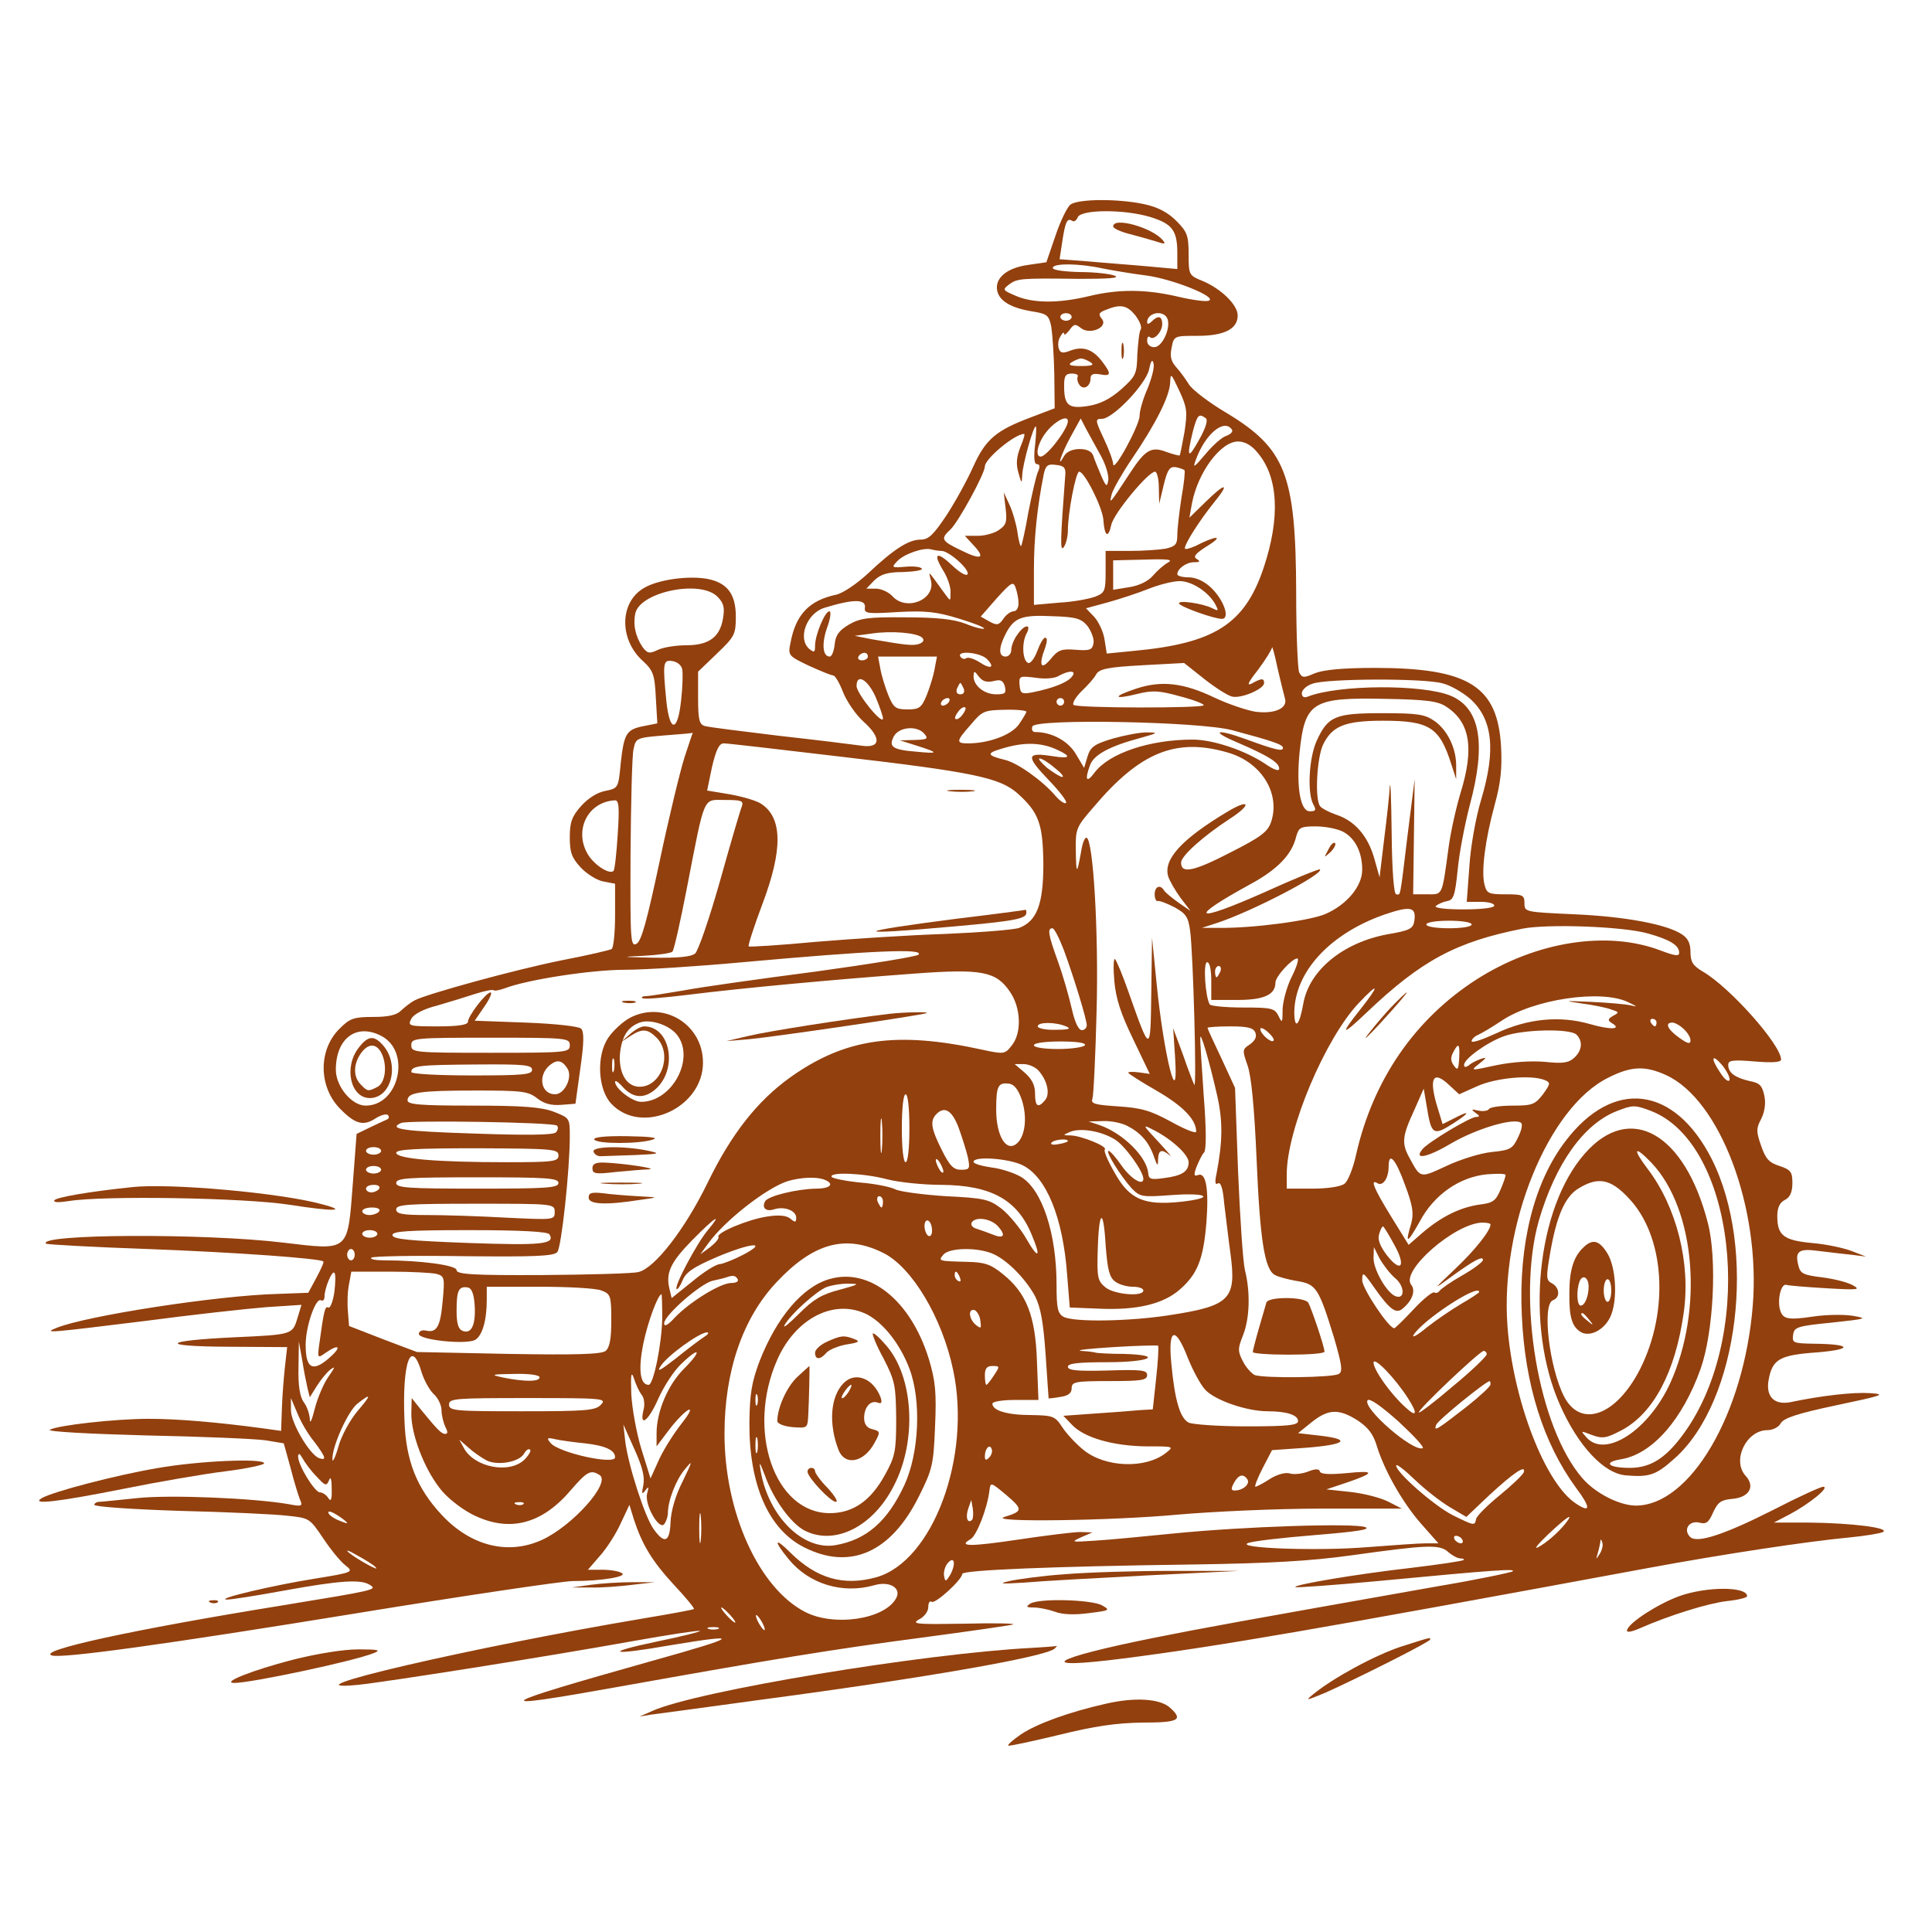 <?xml version="1.0" standalone="no"?>
<!DOCTYPE svg PUBLIC "-//W3C//DTD SVG 20010904//EN"
 "http://www.w3.org/TR/2001/REC-SVG-20010904/DTD/svg10.dtd">
<svg version="1.0" xmlns="http://www.w3.org/2000/svg"
 width="512pt" height="512pt" viewBox="0 0 512 512"
 preserveAspectRatio="xMidYMid meet" class="stroke-abmer-800">
<g transform="translate(0,512) scale(0.1,-0.1)"
fill="#92400e">
<path d="M2837 4578 c-9 -7 -27 -44 -40 -83 l-24 -70 -48 -7 c-58 -8 -90 -36
-82 -70 7 -27 38 -45 97 -54 35 -6 40 -10 46 -40 3 -19 7 -75 8 -125 l1 -91
-63 -24 c-93 -35 -120 -58 -153 -131 -16 -36 -48 -94 -71 -129 -34 -51 -47
-64 -68 -64 -32 0 -71 -25 -139 -89 -30 -28 -67 -53 -85 -57 -71 -15 -107 -52
-121 -127 -7 -34 -6 -35 48 -61 31 -14 60 -26 65 -26 5 0 17 -20 26 -44 10
-25 34 -60 54 -78 49 -44 46 -72 -6 -64 -21 3 -118 15 -217 26 -99 12 -188 23
-197 26 -15 4 -18 17 -18 75 l0 69 50 48 c47 45 50 51 50 98 0 60 -23 90 -76
100 -50 9 -130 -2 -167 -24 -65 -37 -67 -136 -4 -193 28 -26 32 -36 35 -98 l4
-68 -35 -7 c-47 -9 -53 -19 -62 -98 -6 -67 -7 -67 -41 -74 -21 -4 -45 -19 -64
-40 -25 -28 -30 -44 -30 -83 0 -40 5 -54 29 -80 16 -17 43 -34 60 -37 l31 -6
0 -84 c0 -45 -4 -85 -9 -89 -5 -3 -65 -17 -133 -30 -124 -25 -357 -89 -389
-106 -10 -5 -25 -17 -35 -26 -12 -13 -34 -18 -75 -18 -52 0 -62 -4 -89 -31
-57 -56 -56 -154 1 -212 40 -41 62 -47 94 -26 14 9 29 13 33 9 4 -4 3 -10 -3
-12 -5 -2 -26 -12 -45 -21 l-35 -17 -10 -132 c-14 -182 -8 -177 -185 -156
-207 25 -653 23 -628 -3 3 -2 124 -9 269 -14 238 -9 457 -25 466 -33 2 -2 -7
-22 -19 -44 l-21 -39 -81 -3 c-159 -4 -508 -58 -586 -90 -38 -15 -20 -13 232
18 128 17 274 33 325 37 l92 6 -11 -36 c-13 -43 -14 -43 -168 -50 -190 -9
-201 -24 -17 -25 l158 -1 -6 -53 c-3 -28 -7 -78 -8 -110 l-2 -59 -50 7 c-119
16 -225 25 -300 25 -90 0 -241 -17 -263 -29 -8 -5 106 -11 254 -15 148 -3 291
-9 318 -13 l48 -8 18 -65 c9 -36 21 -74 25 -84 8 -18 5 -19 -31 -12 -94 16
-313 25 -399 16 -49 -5 -96 -10 -102 -10 -7 0 -13 -4 -13 -8 0 -5 102 -12 228
-16 125 -3 253 -9 285 -13 57 -6 58 -7 93 -59 20 -30 46 -62 59 -72 23 -18 22
-19 -83 -36 -107 -17 -260 -53 -232 -55 8 -1 78 10 154 24 149 27 202 30 226
15 21 -13 15 -14 -235 -55 -395 -64 -646 -119 -608 -132 25 -9 301 29 810 112
288 47 545 85 571 85 76 0 146 12 130 21 -7 5 -30 9 -52 9 l-38 0 32 37 c18
20 43 59 55 86 l23 49 12 -39 c22 -67 48 -110 106 -173 31 -33 55 -62 53 -64
-2 -2 -62 -13 -134 -25 -452 -76 -973 -197 -756 -176 76 8 490 73 729 116 95
17 175 29 177 27 2 -2 -49 -15 -113 -28 -148 -31 -124 -38 35 -10 193 32 182
23 -47 -41 -430 -121 -447 -133 -90 -69 408 73 566 99 802 130 128 17 238 33
243 35 6 3 -54 4 -132 2 -122 -2 -139 -1 -118 11 14 7 25 21 25 33 0 11 4 18
9 14 10 -6 81 59 81 74 0 10 237 20 615 25 200 3 307 9 415 24 201 28 235 30
258 9 10 -9 25 -17 32 -17 7 0 11 -2 9 -4 -3 -3 -65 -12 -139 -21 -142 -16
-314 -45 -307 -51 2 -2 100 5 218 16 316 30 365 33 358 26 -3 -3 -93 -22 -200
-40 -525 -93 -614 -109 -749 -136 -279 -56 -323 -86 -82 -55 243 31 506 76
1392 240 195 36 418 70 535 81 39 4 77 10 85 14 20 11 -84 24 -197 25 l-92 0
42 22 c51 27 107 72 89 73 -7 0 -66 -27 -130 -60 -132 -67 -205 -91 -223 -73
-19 19 -3 44 24 38 19 -5 25 0 37 27 13 28 21 33 52 36 44 4 60 33 34 61 -37
41 2 121 58 121 14 0 30 8 35 18 8 14 44 26 148 48 123 26 133 29 89 32 -43 3
-126 -6 -212 -24 -42 -8 -65 15 -57 59 10 55 29 66 128 73 97 8 93 22 -8 23
-55 1 -58 2 -55 24 3 20 11 23 103 32 92 10 96 11 55 18 -25 4 -72 3 -105 -2
-68 -10 -81 -7 -88 19 -7 27 3 69 17 65 6 -2 54 -6 106 -9 85 -5 92 -4 70 8
-14 8 -50 17 -82 21 -49 6 -57 10 -62 31 -10 38 1 46 52 39 26 -3 65 -8 87
-10 l40 -5 -39 15 c-21 8 -68 18 -105 21 -74 7 -91 20 -91 71 0 22 6 36 20 43
14 7 20 21 20 45 0 29 -4 35 -34 45 -28 9 -37 19 -49 54 -13 37 -13 46 0 70 9
18 13 40 9 61 -6 28 -12 35 -39 40 -39 9 -57 22 -57 43 0 12 11 14 70 9 48 -4
70 -2 70 5 0 39 -135 191 -207 233 -27 16 -33 26 -33 52 0 23 -7 37 -23 47
-39 26 -148 47 -284 53 -131 6 -133 6 -133 29 0 22 -4 24 -50 24 -45 0 -50 2
-56 26 -9 35 2 119 27 211 16 58 20 96 17 154 -9 161 -86 209 -335 209 -84 0
-135 -5 -158 -14 -30 -13 -34 -13 -42 2 -4 9 -8 105 -8 212 -1 313 -28 381
-185 476 -46 27 -90 61 -99 75 -8 13 -23 34 -34 46 -14 16 -17 29 -12 52 6 31
7 31 69 31 70 0 106 18 106 54 0 28 -43 70 -92 91 -37 15 -38 16 -38 71 0 50
-4 60 -33 89 -22 22 -48 36 -85 44 -70 15 -174 14 -195 -1z m211 -33 c59 -18
72 -36 72 -96 l0 -42 -77 7 c-43 4 -113 9 -156 13 l-79 6 7 46 c8 53 13 64 26
56 5 -4 12 1 15 9 8 21 122 22 192 1z m-128 -136 c25 -5 77 -14 117 -19 70 -9
192 -58 166 -67 -7 -3 -44 2 -82 11 -86 20 -158 20 -236 1 -79 -19 -147 -19
-193 1 -35 15 -36 16 -18 30 22 16 29 17 186 15 77 0 108 2 95 8 -11 5 -53 10
-92 10 -42 1 -73 5 -73 11 0 13 71 12 130 -1z m89 -125 c11 -15 18 -31 14 -37
-4 -6 -7 -36 -9 -66 -1 -52 -4 -58 -43 -93 -30 -26 -56 -39 -88 -44 -52 -8
-63 2 -63 54 0 26 4 32 21 32 11 0 18 -4 15 -8 -2 -4 -1 -14 4 -21 10 -16 30
-6 30 16 0 11 7 14 25 11 30 -6 31 1 5 35 -25 32 -50 40 -83 28 -20 -8 -27 -7
-31 5 -3 9 -2 23 4 32 5 10 10 13 10 8 0 -6 6 -1 14 9 12 17 16 17 30 6 24
-20 74 2 56 24 -10 12 -8 17 11 24 39 16 56 12 78 -15z m-169 -4 c0 -5 -7 -10
-15 -10 -8 0 -15 5 -15 10 0 6 7 10 15 10 8 0 15 -4 15 -10z m254 -5 c9 -25
-14 -75 -35 -75 -11 0 -19 7 -19 17 0 9 3 13 7 10 10 -11 33 13 33 34 0 22
-11 24 -28 7 -7 -7 -12 -8 -12 -2 0 26 44 34 54 9z m-204 -115 c11 -7 4 -10
-25 -10 -29 0 -36 3 -25 10 8 5 20 10 25 10 6 0 17 -5 25 -10z m151 -70 c-12
-27 -21 -59 -21 -72 0 -25 -69 -152 -70 -128 0 8 -11 39 -25 68 -23 49 -23 52
-5 52 29 0 115 90 125 130 5 25 9 29 12 17 3 -10 -5 -40 -16 -67z m98 -115
c-6 -32 -11 -60 -13 -62 -1 -1 -17 3 -34 9 -41 16 -57 6 -97 -55 -55 -84 -56
-85 -49 -57 4 14 28 56 53 93 64 94 100 166 102 202 1 28 2 27 24 -20 21 -45
22 -56 14 -110z m56 37 c7 -4 1 -25 -17 -57 -30 -54 -34 -49 -17 21 12 45 16
49 34 36z m-365 -8 c0 -21 -56 -94 -72 -94 -17 0 -7 40 18 69 23 27 54 42 54
25z m88 -93 c13 -24 21 -52 19 -64 -3 -19 -6 -17 -19 13 -8 19 -18 43 -21 53
-4 11 -17 17 -36 17 -18 0 -34 -7 -40 -17 -23 -40 -9 3 16 49 l27 49 15 -29
c9 -16 26 -48 39 -71z m-175 29 c-4 -34 -2 -50 5 -50 8 0 9 -7 2 -22 -5 -13
-16 -61 -25 -107 -8 -47 -17 -86 -19 -88 -2 -2 -7 15 -10 39 -4 24 -14 57 -22
73 l-14 30 5 -42 c4 -35 2 -44 -17 -57 -12 -9 -38 -16 -57 -16 l-34 0 23 -25
c33 -35 20 -40 -34 -13 -52 25 -54 30 -27 55 21 20 91 148 91 167 0 20 79 86
104 86 3 0 -2 -16 -10 -35 -10 -26 -12 -44 -5 -68 8 -29 9 -30 10 -6 1 28 29
129 36 129 2 0 1 -22 -2 -50z m522 41 c3 -5 -4 -12 -15 -16 -11 -3 -36 -25
-55 -48 -32 -38 -35 -39 -25 -13 25 67 75 108 95 77z m68 -61 c55 -65 60 -172
16 -304 -50 -150 -130 -201 -345 -221 l-71 -7 -6 38 c-3 20 -16 47 -27 59
l-22 23 59 16 c32 9 81 25 108 36 28 11 64 20 81 20 33 0 77 -29 95 -62 9 -17
8 -18 -8 -10 -25 13 -95 23 -88 12 6 -9 92 -40 113 -40 23 0 5 51 -29 83 -18
17 -40 27 -59 27 -17 0 -30 4 -30 8 0 15 24 32 44 32 16 0 18 2 7 9 -10 6 -2
15 30 35 45 28 21 27 -33 -1 -16 -7 -28 -10 -28 -6 0 13 40 75 77 121 44 54
31 54 -23 1 l-42 -41 7 39 c16 82 76 163 122 163 18 0 36 -10 52 -30z m-510
-60 c-13 -172 -14 -204 -4 -190 6 8 11 28 11 44 0 47 21 156 30 156 14 0 61
-93 64 -127 3 -45 13 -51 21 -14 6 30 98 141 116 141 5 0 10 -19 10 -42 l1
-43 12 50 c10 41 16 49 32 47 10 -2 21 -6 23 -8 2 -2 -1 -35 -8 -73 -6 -39
-11 -83 -11 -99 0 -25 -5 -30 -31 -36 -17 -3 -60 -6 -95 -6 l-64 0 0 -55 c0
-51 -2 -56 -27 -66 -16 -6 -58 -14 -95 -16 l-68 -6 0 94 c0 84 9 167 26 252 5
23 10 28 32 25 22 -2 27 -8 25 -28z m-328 -200 c20 0 76 -50 69 -62 -4 -5 -21
5 -40 23 -41 39 -53 34 -25 -12 12 -19 21 -45 20 -59 0 -24 0 -24 -14 -5 -8
11 -21 29 -29 40 -15 20 -15 20 -9 -3 13 -51 -65 -83 -102 -42 -10 11 -30 20
-44 20 l-25 0 21 22 c17 16 35 22 76 22 30 1 53 5 50 9 -3 5 -23 7 -44 5 -36
-3 -37 -2 -22 14 18 20 71 38 91 32 8 -2 20 -4 27 -4z m600 -31 c-11 -6 -29
-22 -40 -35 -12 -14 -36 -26 -62 -30 l-43 -7 0 39 0 39 83 2 c63 2 77 0 62 -8z
m-396 -106 c1 -13 -5 -23 -13 -23 -7 0 -20 -9 -27 -20 -12 -17 -17 -18 -37 -7
l-23 13 42 48 c38 42 44 46 50 30 4 -11 8 -29 8 -41z m-798 16 c17 -17 20 -29
15 -58 -8 -49 -37 -71 -97 -71 -26 0 -60 -5 -75 -12 -23 -11 -28 -10 -41 7
-19 28 -26 60 -19 91 15 56 172 88 217 43z m391 -30 c-2 -15 8 -16 87 -11 73
4 102 1 161 -17 40 -12 70 -24 68 -27 -3 -2 -25 3 -49 13 -31 12 -77 17 -159
17 -99 1 -120 -2 -150 -19 -27 -16 -36 -29 -38 -53 -2 -18 -8 -32 -13 -32 -19
0 -22 34 -7 77 9 24 11 43 6 43 -12 0 -38 -63 -38 -91 0 -18 -2 -19 -15 -9
-32 27 -8 94 39 109 78 24 112 24 108 0z m590 -48 c10 -14 18 -34 16 -45 -3
-18 -9 -21 -47 -18 -38 3 -47 0 -67 -25 -26 -31 -32 -16 -14 31 5 15 6 26 0
26 -5 0 -14 -16 -21 -35 -7 -19 -18 -34 -24 -32 -15 5 -18 52 -5 77 15 28 -5
26 -24 -2 -9 -12 -16 -30 -16 -40 0 -10 -7 -18 -15 -18 -19 0 -19 23 0 60 22
43 42 51 124 47 63 -2 76 -6 93 -26z m-438 -31 c6 -6 3 -12 -7 -16 -17 -6 -35
-4 -127 12 l-45 9 45 6 c52 8 121 2 134 -11z m961 -160 c9 -27 -27 -43 -79
-36 -23 4 -71 20 -107 37 -83 40 -142 46 -208 24 -64 -21 -61 -30 3 -14 40 10
58 9 112 -6 35 -9 64 -20 64 -24 0 -8 -337 -8 -345 1 -4 4 5 20 21 36 16 15
34 35 39 45 8 14 30 19 122 24 l111 6 53 -42 c29 -23 62 -44 74 -47 24 -6 85
20 85 36 0 13 -7 13 -32 -1 -15 -8 -11 2 16 36 20 27 36 53 37 59 0 6 7 -17
14 -52 8 -35 17 -71 20 -82z m-1105 110 c0 -5 -7 -10 -16 -10 -8 0 -12 5 -9
10 3 6 10 10 16 10 5 0 9 -4 9 -10z m315 -6 c23 -23 11 -29 -19 -9 -14 9 -30
14 -35 11 -5 -4 -12 -2 -16 4 -10 17 52 11 70 -6z m-138 -26 c-3 -18 -13 -50
-21 -70 -14 -34 -20 -38 -51 -38 -31 0 -37 4 -51 38 -8 20 -18 52 -21 70 l-6
32 78 0 78 0 -6 -32z m-669 -2 c2 -10 1 -47 -3 -82 -9 -85 -30 -86 -39 -3 -10
103 -9 111 16 107 13 -2 24 -11 26 -22z m825 -31 c19 5 25 2 30 -14 4 -18 1
-21 -23 -21 -32 0 -60 23 -60 48 1 15 2 15 14 -1 10 -13 21 -16 39 -12z m207
11 c-12 -15 -50 -30 -105 -41 -27 -5 -31 -3 -33 19 -2 25 0 25 42 20 25 -4 52
-2 62 5 29 16 49 14 34 -3z m-520 -52 c11 -26 20 -52 20 -58 -1 -19 -70 66
-70 86 0 34 29 18 50 -28z m1503 35 c21 -5 53 -24 72 -40 61 -54 70 -136 30
-269 -14 -46 -28 -125 -31 -176 l-7 -94 37 0 c20 0 36 -4 36 -10 0 -6 -34 -10
-82 -10 -49 0 -78 4 -73 9 6 5 19 11 30 13 17 3 21 14 28 83 4 44 19 121 32
171 44 163 28 257 -50 290 -74 31 -297 30 -379 -2 -10 -4 -16 -1 -16 9 0 8 12
20 28 25 36 14 297 15 345 1z m-1269 -14 c3 -9 0 -15 -9 -15 -9 0 -12 6 -9 15
4 8 7 15 9 15 2 0 5 -7 9 -15z m-39 -35 c-3 -5 -11 -10 -16 -10 -6 0 -7 5 -4
10 3 6 11 10 16 10 6 0 7 -4 4 -10z m305 0 c0 -5 -4 -10 -10 -10 -5 0 -10 5
-10 10 0 6 5 10 10 10 6 0 10 -4 10 -10z m1013 -13 c63 -41 74 -110 38 -227
-11 -36 -26 -101 -32 -145 -18 -132 -15 -125 -57 -125 l-37 0 2 152 2 153 -19
-150 c-21 -174 -18 -155 -30 -155 -6 0 -11 62 -12 163 -1 89 -3 144 -5 122 -1
-22 -8 -85 -15 -140 l-12 -100 -14 50 c-17 60 -52 100 -101 116 -20 7 -39 17
-43 23 -14 21 -8 127 8 162 24 50 58 64 159 64 123 0 150 -17 181 -115 l13
-40 0 33 c1 47 -22 96 -57 121 -26 18 -44 21 -139 21 -125 0 -144 -8 -174 -74
-20 -45 -25 -136 -9 -167 9 -16 7 -19 -9 -19 -25 0 -36 64 -27 156 14 134 33
146 226 142 110 -2 141 -6 163 -21z m-1283 -22 c-7 -9 -15 -13 -18 -10 -3 2 1
11 8 20 7 9 15 13 18 10 3 -2 -1 -11 -8 -20z m170 9 c0 -3 -9 -18 -20 -34 -20
-28 -80 -50 -134 -50 -33 0 -33 5 7 50 30 36 36 38 90 39 31 1 57 -2 57 -5z
m545 -49 c108 -29 135 -38 135 -47 0 -10 -19 -6 -98 23 -80 29 -96 22 -22 -9
81 -35 110 -53 110 -69 0 -8 -14 -3 -36 12 -53 36 -139 65 -193 65 -115 0
-221 -36 -260 -87 -22 -30 -27 -20 -12 20 10 27 53 50 132 71 47 13 50 15 21
15 -18 1 -59 -7 -92 -16 -50 -15 -60 -22 -68 -48 l-9 -30 -22 37 c-21 35 -64
58 -108 58 -7 0 -10 7 -7 15 8 21 442 13 529 -10z m-815 -10 c11 -13 7 -15
-26 -16 l-39 -1 44 -14 c60 -19 60 -22 -1 -16 -63 5 -74 13 -59 41 14 25 62
29 81 6z m-636 -62 c-12 -38 -42 -162 -66 -276 -33 -155 -48 -211 -61 -218
-16 -9 -17 7 -16 238 1 136 4 262 8 278 6 29 8 30 81 36 41 3 75 6 76 7 0 1
-10 -28 -22 -65z m412 2 c353 -41 423 -56 470 -97 57 -51 68 -81 69 -188 0
-106 -17 -151 -64 -169 -14 -5 -102 -12 -196 -16 -93 -3 -248 -13 -343 -21
-96 -9 -176 -14 -178 -12 -2 3 14 52 36 111 55 145 54 230 -3 267 -12 8 -49
19 -83 25 l-60 10 13 63 c11 46 19 62 31 62 10 0 148 -16 308 -35z m569 21
c46 -20 44 -28 -5 -20 -70 11 -72 1 -13 -61 30 -31 52 -59 48 -63 -3 -3 -16 5
-28 19 -34 40 -100 87 -133 95 -49 12 -51 18 -9 30 55 17 99 17 140 0z m461
-11 c87 -26 137 -107 113 -182 -9 -27 -25 -40 -110 -83 -97 -50 -129 -56 -129
-26 0 18 60 71 129 116 59 38 54 55 -6 19 -122 -73 -171 -127 -157 -172 4 -12
19 -38 33 -57 l26 -34 -32 22 c-18 13 -35 27 -38 32 -10 17 -25 11 -25 -10 0
-11 4 -19 8 -18 4 2 24 -6 44 -16 31 -17 37 -26 42 -63 8 -58 18 -421 11 -408
-3 6 -17 42 -30 80 l-26 70 5 -75 c10 -155 -30 2 -49 195 l-12 120 -2 -145
c-2 -164 -2 -164 -61 3 -15 43 -31 81 -35 85 -4 4 -5 -22 -2 -57 4 -47 17 -87
50 -155 l44 -92 -28 4 c-16 2 -29 2 -29 -1 0 -2 34 -24 76 -48 69 -40 104 -76
104 -108 0 -6 -30 6 -66 26 -55 30 -79 37 -141 41 -61 4 -73 7 -68 20 3 8 8
111 11 229 6 211 -9 463 -27 463 -5 0 -11 -17 -14 -37 -11 -62 -13 -61 -14 2
-1 59 1 63 47 116 124 147 220 185 358 144z m-461 -40 c17 -13 26 -24 20 -24
-5 0 -23 11 -40 24 -16 14 -25 25 -20 25 6 0 24 -11 40 -25z m-1158 -176 c-3
-50 -8 -94 -11 -97 -12 -11 -56 19 -71 49 -33 63 5 134 74 138 11 1 13 -16 8
-90z m329 74 c-4 -9 -30 -98 -58 -198 -28 -99 -58 -186 -66 -192 -11 -9 -47
-12 -111 -11 -86 2 -89 2 -26 5 39 2 73 7 77 11 4 4 21 79 38 167 49 252 42
235 101 235 44 0 50 -2 45 -17z m1593 -67 c32 -17 51 -54 51 -101 0 -43 -40
-92 -97 -117 -41 -18 -192 -38 -283 -37 l-45 0 40 13 c92 30 284 130 273 142
-2 2 -69 -25 -148 -61 -187 -83 -206 -71 -36 22 72 39 110 79 121 126 7 24 11
27 52 27 24 0 56 -6 72 -14z m189 -237 c-3 -20 -12 -25 -71 -35 -118 -22 -207
-95 -223 -183 -10 -58 -23 -72 -24 -26 0 108 93 210 238 261 70 24 86 21 80
-17z m152 -9 c0 -6 -27 -10 -60 -10 -33 0 -60 4 -60 10 0 6 27 10 60 10 33 0
60 -4 60 -10z m468 -24 c57 -16 82 -31 82 -51 0 -10 -12 -8 -49 6 -142 54
-330 24 -487 -76 -164 -105 -275 -266 -320 -464 -8 -37 -22 -72 -31 -78 -10
-8 -46 -13 -85 -13 l-68 0 0 38 c0 119 102 360 191 454 54 57 56 49 4 -17 -55
-69 -50 -72 16 -9 146 139 238 188 414 223 66 13 267 6 333 -13z m-1549 -43
c28 -76 61 -185 61 -200 0 -7 -6 -13 -13 -13 -9 0 -19 22 -27 58 -7 31 -23 87
-36 123 -26 72 -29 89 -15 89 5 0 18 -26 30 -57z m-385 -13 c-5 -5 -129 -25
-274 -45 -146 -19 -303 -41 -350 -50 -47 -8 -91 -15 -99 -15 -8 0 -12 -2 -9
-5 3 -4 59 1 124 9 136 17 381 40 599 56 177 13 215 6 252 -49 29 -43 31 -109
4 -142 -18 -23 -21 -23 -77 -11 -228 50 -364 31 -511 -74 -86 -62 -155 -149
-218 -279 -60 -123 -140 -226 -183 -236 -15 -4 -129 -7 -254 -8 -186 -1 -228
2 -228 13 0 13 -95 26 -193 26 -22 0 -37 3 -33 7 3 4 113 6 244 4 189 -2 240
0 249 11 11 13 33 218 33 306 0 49 0 49 -43 66 -33 12 -80 16 -215 16 -140 0
-172 3 -172 14 0 21 33 26 181 26 123 0 139 -2 163 -21 18 -14 37 -19 63 -17
l38 3 13 94 c10 69 10 97 2 105 -6 6 -67 13 -146 16 l-136 5 26 38 c14 20 21
37 16 37 -12 0 -60 -63 -60 -78 0 -8 -26 -12 -80 -12 -77 0 -80 1 -70 20 6 12
32 26 68 35 31 9 77 23 101 31 25 8 46 12 49 10 2 -3 16 0 30 5 60 23 229 49
318 49 52 0 193 9 312 20 343 31 483 37 466 20z m990 -57 c-13 -25 -24 -65
-25 -87 0 -37 -1 -39 -11 -18 -10 20 -18 22 -94 22 -46 0 -85 4 -88 8 -12 20
-18 112 -7 112 7 0 11 -20 11 -50 l0 -50 69 0 c71 0 101 14 101 46 0 16 44 64
58 64 5 0 -1 -21 -14 -47z m-190 12 c-4 -8 -8 -15 -10 -15 -2 0 -4 7 -4 15 0
8 4 15 10 15 5 0 7 -7 4 -15z m1081 -81 c25 -12 26 -13 5 -8 -14 3 -61 7 -105
9 -70 3 -73 3 -25 -4 30 -4 66 -11 79 -16 22 -7 23 -8 6 -17 -14 -8 -15 -12
-4 -19 29 -17 -2 -19 -57 -3 -80 23 -165 15 -248 -24 -37 -17 -66 -27 -66 -21
0 5 8 13 18 17 9 4 36 20 60 36 85 58 266 85 337 50z m75 -54 c0 -5 -2 -10 -4
-10 -3 0 -8 5 -11 10 -3 6 -1 10 4 10 6 0 11 -4 11 -10z m-1565 -10 c15 -6 8
-9 -27 -9 -27 -1 -48 4 -48 9 0 12 47 12 75 0z m1637 -7 c10 -9 18 -22 18 -30
0 -11 -8 -9 -30 7 -31 22 -39 40 -18 40 6 0 20 -7 30 -17z m-1135 -10 c4 -11
-1 -21 -15 -31 -20 -13 -20 -15 -6 -55 10 -28 18 -110 24 -247 9 -214 21 -295
49 -309 9 -5 35 -12 59 -16 50 -8 57 -19 97 -149 21 -72 24 -91 13 -97 -15
-10 -198 -12 -223 -3 -8 4 -23 20 -31 36 -14 27 -14 34 0 69 18 45 20 115 5
174 -5 22 -13 140 -18 261 l-8 221 -36 78 c-20 42 -37 79 -37 81 0 2 27 4 60
4 48 0 62 -4 67 -17z m48 -21 c-6 -7 -35 18 -35 31 0 5 9 2 20 -8 11 -10 18
-20 15 -23z m-2365 13 c80 -41 48 -185 -41 -185 -37 0 -79 51 -79 95 0 83 54
124 120 90z m3168 3 c17 -17 15 -42 -6 -61 -15 -14 -31 -16 -78 -11 -37 3 -85
0 -129 -9 -69 -15 -69 -15 -45 4 20 16 21 18 5 13 -11 -4 -26 -11 -32 -17 -9
-6 -13 -6 -13 1 0 16 61 60 106 76 49 18 175 21 192 4z m-952 -163 c15 -67 14
-121 -2 -205 -5 -23 -4 -31 4 -26 7 4 13 -14 16 -51 4 -32 11 -93 17 -136 16
-121 -1 -138 -166 -163 -106 -16 -248 -18 -276 -4 -16 9 -19 22 -19 85 0 136
-38 252 -94 286 -17 10 -52 22 -78 25 -27 4 -48 10 -48 15 0 16 94 9 130 -9
63 -31 107 -139 118 -290 l7 -87 75 -3 c102 -5 173 12 217 51 47 41 62 81 70
176 7 91 -1 135 -22 127 -11 -4 -12 0 -4 22 6 14 14 32 20 38 6 7 6 62 -1 150
-5 77 -10 146 -9 154 0 19 24 -62 45 -155z m-1716 135 c0 -19 -7 -20 -210 -20
-203 0 -210 1 -210 20 0 19 7 20 210 20 203 0 210 -1 210 -20z m1365 0 c-3 -5
-35 -10 -71 -10 -36 0 -64 4 -64 10 0 6 30 10 71 10 44 0 68 -4 64 -10z m992
-35 c-2 -30 -4 -33 -14 -19 -9 12 -9 22 -2 35 14 27 18 24 16 -16z m716 -58
c-3 -5 -14 4 -24 20 -27 40 -23 53 6 19 13 -17 21 -34 18 -39z m-3079 31 c14
-23 -8 -68 -33 -68 -38 0 -47 51 -13 78 19 15 32 12 46 -10z m-94 -3 c0 -13
-24 -15 -160 -15 -90 0 -160 4 -160 9 0 17 23 19 173 20 124 1 147 -1 147 -14z
m1342 -2 c24 -27 31 -62 18 -78 -19 -23 -27 -18 -27 17 0 22 -8 38 -27 55
l-27 23 24 0 c13 0 31 -8 39 -17z m1663 -12 c143 -65 251 -351 230 -611 -23
-287 -166 -531 -311 -530 -43 1 -105 32 -140 72 -117 134 -175 475 -116 683
44 151 119 257 208 291 41 16 47 16 89 0 221 -85 278 -572 97 -841 -52 -76
-94 -105 -153 -105 -58 0 -72 15 -22 23 82 14 162 105 210 240 34 97 44 290
19 386 -61 238 -206 321 -326 184 -128 -145 -159 -457 -66 -666 48 -109 117
-183 176 -187 62 -5 79 1 129 46 169 152 218 553 97 793 -99 194 -261 214
-388 46 -83 -109 -124 -273 -115 -461 8 -183 57 -338 143 -456 40 -53 40 -69
1 -43 -82 53 -167 273 -182 470 -20 266 107 580 267 659 61 31 98 32 153 7z
m-499 -29 c50 22 141 30 177 16 17 -7 16 -10 -4 -38 -21 -27 -28 -30 -80 -30
-32 0 -60 -4 -63 -9 -3 -5 -16 -7 -29 -4 -18 4 -19 3 -7 -6 12 -8 12 -11 2
-11 -16 0 -127 -67 -142 -85 -25 -30 12 -23 76 15 65 38 163 68 184 55 6 -3 3
-19 -7 -39 -14 -30 -20 -34 -70 -39 -30 -3 -84 -20 -120 -37 -71 -33 -68 -33
-98 22 -21 38 -19 57 12 124 l26 59 8 -47 c12 -75 17 -79 69 -46 47 30 48 38
1 13 l-28 -14 -17 56 c-19 69 -6 86 35 47 l26 -24 49 22z m-1208 -37 c15 -46
9 -97 -14 -116 -28 -23 -54 22 -54 90 0 64 5 73 35 69 13 -2 24 -16 33 -43z
m-298 -75 c0 -53 -4 -90 -10 -90 -6 0 -10 37 -10 90 0 53 4 90 10 90 6 0 10
-37 10 -90z m-73 -57 c-2 -21 -4 -4 -4 37 0 41 2 58 4 38 2 -21 2 -55 0 -75z
m204 57 c9 -25 20 -60 24 -77 6 -30 5 -33 -18 -33 -20 0 -30 10 -51 52 -29 58
-32 78 -14 96 22 22 42 8 59 -38z m-1065 7 c4 -4 3 -12 -3 -18 -7 -7 -75 -8
-217 -3 -188 6 -229 12 -193 28 18 8 405 2 413 -7z m1512 -1 c35 -18 57 -43
70 -81 9 -26 11 -27 11 -7 1 25 10 28 31 10 8 -7 -5 9 -30 36 -43 46 -43 47
-14 32 48 -24 94 -66 94 -86 0 -25 -18 -36 -65 -42 -35 -5 -41 -3 -42 13 -4
43 -66 105 -128 127 l-30 10 38 1 c21 1 50 -5 65 -13z m-33 -36 c26 -16 75
-84 75 -104 0 -20 -33 0 -57 34 -15 22 -31 40 -35 40 -10 0 32 -67 60 -98 23
-24 27 -25 108 -19 97 7 115 -8 22 -18 -97 -10 -135 7 -174 77 -18 31 -30 59
-26 62 7 8 -62 36 -90 37 -22 0 -22 1 -3 9 27 12 83 3 120 -20z m-125 -4 c0
-2 -11 -6 -25 -8 -13 -3 -22 -1 -19 3 5 9 44 13 44 5z m-1820 -26 c0 -5 -9
-10 -20 -10 -11 0 -20 5 -20 10 0 6 9 10 20 10 11 0 20 -4 20 -10z m470 -12
c0 -16 -12 -18 -138 -18 -182 0 -292 9 -292 25 0 9 54 12 215 12 200 -1 215
-2 215 -19z m2897 -20 c116 -123 138 -388 49 -584 -57 -124 -171 -199 -221
-144 -17 19 -17 19 14 7 28 -10 37 -9 79 13 84 45 142 154 164 311 19 132 -19
281 -96 382 -41 54 -35 63 11 15z m-1877 -23 c0 -5 -5 -3 -10 5 -5 8 -10 20
-10 25 0 6 5 3 10 -5 5 -8 10 -19 10 -25z m1223 -34 c21 -56 24 -76 17 -103
-17 -56 -11 -55 22 4 38 72 106 119 179 126 27 2 49 2 49 -2 0 -4 -6 -22 -14
-40 -12 -28 -20 -34 -53 -38 -52 -7 -101 -31 -151 -73 l-39 -34 -47 76 c-46
75 -56 100 -35 87 14 -8 29 14 29 44 0 41 18 22 43 -47z m-2713 39 c0 -5 -9
-10 -20 -10 -11 0 -20 5 -20 10 0 6 9 10 20 10 11 0 20 -4 20 -10z m1340 -25
c30 -8 96 -15 145 -15 131 -1 201 -39 239 -132 26 -61 18 -67 -14 -11 -16 28
-46 64 -66 80 -33 25 -46 28 -148 33 -61 4 -121 12 -133 18 -11 6 -53 15 -92
18 -40 4 -74 11 -77 15 -8 14 86 10 146 -6z m-870 -10 c0 -13 -31 -15 -215
-15 -184 0 -215 2 -215 15 0 13 31 15 215 15 184 0 215 -2 215 -15z m704 9
c29 -11 17 -24 -21 -24 -51 -1 -126 -19 -135 -33 -10 -17 1 -29 23 -22 27 9
59 -3 59 -22 0 -13 -3 -13 -15 -3 -10 9 -31 11 -62 6 -49 -7 -136 -43 -129
-54 2 -4 -8 -16 -22 -27 l-26 -19 21 29 c44 61 156 148 211 165 34 10 75 12
96 4z m2131 -48 c97 -100 110 -299 31 -455 -63 -123 -157 -157 -201 -72 -39
76 -59 243 -30 255 20 7 19 33 -2 45 -16 8 -16 16 -5 80 17 98 39 150 76 172
51 31 84 25 131 -25z m-3310 24 c-3 -5 -13 -10 -21 -10 -8 0 -14 5 -14 10 0 6
9 10 21 10 11 0 17 -4 14 -10z m1335 -35 c0 -8 -2 -15 -4 -15 -2 0 -6 7 -10
15 -3 8 -1 15 4 15 6 0 10 -7 10 -15z m-870 -27 c0 -21 -2 -21 -127 -15 -71 4
-165 7 -210 7 -67 0 -83 3 -83 15 0 13 30 15 210 15 208 0 210 0 210 -22z
m-465 2 c-3 -5 -15 -10 -26 -10 -10 0 -19 5 -19 10 0 6 12 10 26 10 14 0 23
-4 19 -10z m1950 -186 c10 -8 31 -14 47 -14 15 0 28 -4 28 -10 0 -17 -76 -11
-100 8 -21 17 -23 26 -21 97 3 108 15 118 21 16 5 -66 10 -86 25 -97z m-1080
135 c-29 -35 -89 -148 -82 -155 2 -3 10 8 16 23 9 22 29 35 89 61 92 39 140
43 72 7 -25 -13 -53 -24 -62 -25 -10 0 -42 -20 -72 -45 l-56 -45 -6 25 c-10
42 3 70 61 129 60 61 82 75 40 25z m595 0 c0 -11 -4 -17 -10 -14 -5 3 -10 15
-10 26 0 11 5 17 10 14 6 -3 10 -15 10 -26z m175 11 c22 -25 15 -34 -16 -21
-13 5 -32 12 -42 15 -10 3 -15 10 -12 16 10 17 51 11 70 -10z m1305 5 c0 -16
-40 -67 -94 -118 -59 -56 -60 -57 -12 -22 62 45 86 58 86 46 0 -5 -25 -24 -55
-41 -30 -17 -57 -36 -60 -41 -4 -5 -10 -7 -14 -4 -5 2 -30 -18 -55 -45 -26
-28 -49 -50 -51 -50 -15 0 -85 106 -85 127 0 24 3 22 31 -18 42 -60 59 -72 76
-57 26 21 35 48 23 63 -30 36 115 163 188 165 12 0 22 -2 22 -5z m-256 -52
c33 -58 20 -79 -19 -29 -18 24 -25 42 -20 56 3 11 8 20 10 20 2 0 15 -21 29
-47z m-2694 27 c0 -5 -9 -10 -20 -10 -11 0 -20 5 -20 10 0 6 9 10 20 10 11 0
20 -4 20 -10z m456 -1 c16 -26 -18 -30 -215 -23 -158 6 -201 10 -201 21 0 10
40 13 204 13 137 0 207 -4 212 -11z m886 -50 c75 -38 155 -171 184 -310 49
-230 -54 -507 -204 -549 -87 -24 -158 -3 -227 65 -43 43 -46 33 -5 -17 54 -66
143 -93 227 -69 41 12 74 -8 57 -36 -32 -55 -164 -74 -240 -35 -123 63 -214
264 -214 472 0 166 48 306 137 401 98 105 184 129 285 78z m-1402 -4 c0 -8 -4
-15 -10 -15 -5 0 -10 7 -10 15 0 8 5 15 10 15 6 0 10 -7 10 -15z m1687 4 c38
-14 90 -66 116 -114 15 -30 22 -69 28 -155 4 -63 8 -115 8 -116 1 0 15 1 31 4
21 3 30 10 30 23 0 17 9 19 100 19 84 0 100 2 100 16 0 13 -15 15 -105 12 -79
-2 -105 0 -105 10 0 9 28 12 105 12 113 0 151 19 43 22 -35 0 -67 2 -73 3 -5
2 -23 4 -40 5 -16 2 22 6 85 10 63 4 117 5 119 4 2 -2 0 -41 -5 -86 l-9 -83
-35 -2 c-19 -2 -73 -6 -118 -9 l-84 -6 23 -24 c32 -34 109 -56 196 -57 75 0
75 0 52 -18 -54 -42 -160 -38 -217 8 -20 16 -46 44 -57 61 -19 29 -24 31 -83
32 -63 0 -102 12 -102 30 0 6 28 10 61 10 l61 0 -4 103 c-4 120 -28 181 -91
231 -32 26 -48 31 -95 32 -76 2 -76 2 -62 19 15 18 85 20 127 4z m1070 -66
c26 -21 27 -58 1 -48 -23 9 -58 70 -58 101 l1 29 15 -30 c9 -16 27 -40 41 -52z
m-2811 -38 c-4 -25 -11 -43 -16 -40 -9 5 -12 -11 -24 -98 -5 -37 -4 -37 17
-22 38 26 43 15 8 -15 -43 -37 -61 -26 -61 36 0 49 27 127 41 118 5 -3 9 2 9
10 0 22 20 70 26 63 4 -3 3 -27 0 -52z m271 49 c21 -6 22 -10 16 -73 -6 -68
-16 -84 -45 -77 -10 2 -18 -2 -18 -9 0 -16 123 -29 149 -16 19 11 31 51 31
107 l0 34 139 0 c77 0 151 -4 165 -10 24 -9 26 -14 26 -79 0 -48 -4 -72 -15
-81 -11 -9 -76 -11 -257 -8 l-243 5 -90 34 -90 35 -3 39 c-2 21 -1 54 3 72 l6
33 102 0 c56 0 112 -3 124 -6z m1387 -10 c3 -8 2 -12 -4 -9 -6 3 -10 10 -10
16 0 14 7 11 14 -7z m-589 -4 c3 -6 -4 -10 -17 -10 -29 0 -111 -51 -150 -92
-18 -20 -28 -25 -28 -15 0 21 97 106 129 113 14 3 31 7 36 9 18 6 24 5 30 -5z
m-697 -70 c3 -52 -9 -76 -32 -67 -12 5 -16 20 -16 55 0 53 6 64 30 60 10 -2
16 -17 18 -48z m2662 36 c0 -2 -21 -16 -47 -31 -27 -16 -68 -44 -92 -63 -24
-20 -40 -29 -35 -20 23 39 174 138 174 114z m-2165 -69 c-1 -67 -23 -177 -36
-177 -23 0 -28 41 -14 110 12 58 39 130 48 130 1 0 2 -28 2 -63z m843 -7 c3
-21 2 -22 -12 -11 -19 16 -21 44 -3 39 6 -3 14 -15 15 -28z m-732 -43 c-11 -7
-44 -32 -75 -57 -41 -32 -52 -38 -40 -20 17 27 104 90 123 89 6 0 2 -6 -8 -12z
m1282 -56 c13 -32 33 -70 46 -84 26 -28 110 -57 165 -57 51 0 81 -10 81 -26 0
-11 -27 -14 -136 -14 -74 0 -144 5 -154 10 -23 12 -37 60 -46 158 -9 93 11 99
44 13z m-2333 -80 l6 -24 18 29 c10 16 26 36 36 44 15 11 13 7 -5 -19 -13 -19
-29 -57 -36 -85 -8 -32 -13 -41 -13 -26 -1 14 -8 34 -16 44 -10 14 -15 42 -14
90 l1 71 9 -50 c4 -27 11 -61 14 -74z m997 51 c-42 -42 -72 -113 -72 -170 l0
-35 34 45 c19 25 42 48 51 52 9 3 0 -13 -19 -37 -19 -24 -46 -66 -59 -94 l-23
-51 -24 77 c-13 42 -25 108 -27 146 -2 53 0 63 7 42 5 -16 14 -35 20 -43 7 -7
9 -25 6 -38 -13 -51 12 -33 38 26 15 34 43 77 63 95 49 47 54 34 5 -15z m2128
39 c0 -5 -40 -44 -90 -85 -49 -42 -90 -73 -90 -69 0 10 162 163 172 163 4 0 8
-4 8 -9z m-2822 -50 c7 -21 21 -46 32 -56 11 -10 20 -29 20 -42 0 -13 5 -33
10 -44 7 -13 7 -19 0 -19 -10 0 -20 10 -65 65 l-24 30 -1 -42 c0 -54 33 -142
74 -195 17 -24 55 -54 85 -70 96 -50 184 -30 262 61 45 52 54 57 78 42 31 -20
-72 -135 -153 -172 -90 -41 -189 -16 -266 67 -66 71 -94 143 -98 247 -7 158
18 225 46 128z m2613 -66 c27 -42 24 -53 -7 -24 -39 35 -84 99 -84 118 1 17
57 -41 91 -94z m-1097 60 c-9 -14 -18 -25 -20 -25 -2 0 -4 11 -4 25 0 18 5 25
20 25 20 0 20 -1 4 -25z m-1204 -5 c0 -12 -39 -12 -95 -1 -37 8 -35 9 28 10
39 1 67 -3 67 -9z m2520 -19 c0 -5 -28 -31 -62 -58 -81 -63 -89 -68 -82 -49 5
13 131 115 142 116 1 0 2 -4 2 -9z m-3003 -71 c-19 -23 -42 -64 -50 -93 -8
-29 -16 -44 -16 -35 -2 33 41 128 66 148 38 30 38 24 0 -20z m646 18 c-14 -16
-38 -18 -210 -18 -177 0 -193 1 -193 18 0 16 17 17 209 17 199 0 209 -1 194
-17z m2177 -116 c-27 -9 -159 106 -146 127 5 7 36 -15 82 -56 41 -38 70 -69
64 -71z m-2937 17 c30 -40 34 -51 12 -43 -25 10 -75 95 -74 128 l0 31 17 -40
c9 -23 29 -57 45 -76z m2766 56 c28 -19 41 -37 50 -68 20 -64 67 -148 117
-205 l46 -52 -34 0 c-18 0 -87 -5 -153 -10 -130 -11 -355 -3 -317 11 13 5 92
14 178 21 111 9 148 15 132 21 -29 11 -320 2 -509 -17 -79 -8 -173 -17 -209
-19 -61 -4 -63 -4 -35 9 l30 13 -32 1 c-17 0 -91 -9 -164 -20 -128 -19 -162
-19 -127 1 16 9 44 80 50 128 3 24 3 24 46 -12 43 -37 43 -42 -6 -57 -49 -15
287 -10 458 6 91 8 261 16 380 16 l215 0 -35 18 c-19 10 -64 22 -100 26 l-65
7 54 18 c76 26 76 33 -1 25 -44 -4 -67 -3 -70 4 -2 8 -12 8 -32 0 -16 -6 -37
-8 -47 -5 -11 4 -34 -2 -53 -14 -18 -12 -36 -21 -39 -21 -3 0 5 22 19 49 l25
48 86 6 c107 8 127 22 44 32 l-61 7 36 29 c45 36 73 36 123 4z m-1894 -170
c-5 -24 -4 -27 5 -15 9 12 10 11 5 -8 -8 -29 33 -101 46 -80 5 7 9 20 9 28 0
33 21 87 44 115 23 28 22 25 -5 -31 -19 -37 -31 -79 -32 -108 -2 -53 -16 -59
-45 -18 -23 32 -67 168 -75 232 l-5 45 29 -65 c21 -46 28 -73 24 -95z m-155
110 c54 -6 80 -18 80 -37 0 -21 -150 12 -171 38 -11 13 -9 15 12 10 13 -3 49
-8 79 -11z m-261 -45 c29 -15 87 -5 100 18 5 9 12 14 16 10 3 -3 -4 -15 -16
-27 -41 -38 -133 -19 -160 32 l-12 22 24 -21 c13 -12 35 -27 48 -34z m1332 7
c-8 -8 -11 -7 -11 4 0 20 13 34 18 19 3 -7 -1 -17 -7 -23z m-1782 -50 c23 -25
26 -26 33 -10 4 12 7 4 7 -22 1 -29 -2 -36 -9 -25 -5 8 -15 15 -22 15 -14 0
-58 72 -58 95 1 10 4 9 12 -5 6 -11 22 -33 37 -48z m3003 -81 l44 -26 59 56
c67 62 100 84 93 62 -3 -7 -31 -34 -64 -61 -32 -26 -60 -54 -62 -62 -4 -19 -4
-19 -63 10 -50 26 -149 113 -149 131 0 6 22 -11 49 -37 27 -26 68 -58 93 -73z
m-536 73 c7 -12 -12 -29 -34 -29 -10 0 -10 5 -2 20 12 22 25 26 36 9z m-1919
-65 c-3 -3 -12 -4 -19 -1 -8 3 -5 6 6 6 11 1 17 -2 13 -5z m1189 -42 c-12 -11
-18 7 -10 30 l8 23 4 -23 c2 -13 1 -26 -2 -30z m-719 -54 c-2 -18 -4 -4 -4 32
0 36 2 50 4 33 2 -18 2 -48 0 -65z m-937 46 c0 -2 -11 2 -25 8 -14 6 -25 15
-25 20 0 5 11 1 25 -8 14 -9 25 -18 25 -20z m3229 -1 c-20 -25 -51 -52 -74
-64 -11 -5 2 10 28 35 50 47 70 60 46 29z m-274 -43 c3 -5 2 -10 -4 -10 -5 0
-13 5 -16 10 -3 6 -2 10 4 10 5 0 13 -4 16 -10z m365 -37 c-11 -17 -11 -17 -6
0 3 10 6 24 7 30 0 9 2 9 5 0 3 -7 0 -20 -6 -30z m-3245 -36 c16 -15 -48 20
-70 38 -11 9 -2 7 20 -6 22 -12 45 -26 50 -32z m1524 -19 c-12 -20 -14 -21
-17 -5 -2 10 2 25 9 34 18 21 23 0 8 -29z m-584 -108 c10 -11 16 -20 13 -20
-3 0 -13 9 -23 20 -10 11 -16 20 -13 20 3 0 13 -9 23 -20z m85 -20 c6 -11 8
-20 6 -20 -3 0 -10 9 -16 20 -6 11 -8 20 -6 20 3 0 10 -9 16 -20z m-117 -17
c-7 -2 -19 -2 -25 0 -7 3 -2 5 12 5 14 0 19 -2 13 -5z"/>
<path d="M2950 4520 c0 -5 19 -14 43 -20 23 -6 55 -15 71 -20 24 -8 26 -7 17
4 -28 33 -131 62 -131 36z"/>
<path d="M2972 4190 c0 -19 2 -27 5 -17 2 9 2 25 0 35 -3 9 -5 1 -5 -18z"/>
<path d="M2518 3023 c18 -2 45 -2 60 0 15 2 0 4 -33 4 -33 0 -45 -2 -27 -4z"/>
<path d="M2533 2685 c-280 -36 -281 -45 -3 -20 157 14 190 20 190 36 0 5 -1 8
-2 8 -2 -1 -85 -12 -185 -24z"/>
<path d="M3520 2868 c-12 -22 -12 -22 6 -6 10 10 15 20 12 24 -4 3 -12 -5 -18
-18z"/>
<path d="M3684 2448 c-36 -39 -82 -97 -58 -73 27 26 106 115 102 115 -2 0 -22
-19 -44 -42z"/>
<path d="M1653 2463 c9 -2 23 -2 30 0 6 3 -1 5 -18 5 -16 0 -22 -2 -12 -5z"/>
<path d="M1670 2423 c-19 -10 -45 -34 -58 -53 -32 -47 -28 -137 8 -175 80 -85
243 -12 243 109 0 101 -104 165 -193 119z m123 -44 c51 -62 -11 -179 -94 -179
-23 0 -69 35 -69 53 0 5 8 0 18 -11 27 -31 55 -35 85 -12 65 51 46 170 -26
170 -8 0 -25 -9 -38 -21 l-24 -21 25 16 c32 21 46 20 70 -4 43 -43 13 -130
-45 -130 -35 0 -56 37 -52 88 5 45 20 70 52 82 27 10 76 -5 98 -31z m-166 -96
c-3 -10 -5 -4 -5 12 0 17 2 24 5 18 2 -7 2 -21 0 -30z"/>
<path d="M2355 2433 c-117 -14 -320 -46 -370 -58 l-60 -14 60 5 c66 6 454 63
470 69 12 4 -59 3 -100 -2z"/>
<path d="M1575 2100 c7 -12 119 -12 155 0 17 5 -6 8 -68 9 -60 1 -91 -3 -87
-9z"/>
<path d="M1573 2068 c2 -7 11 -13 20 -12 10 0 50 2 90 3 67 3 69 4 32 12 -65
13 -147 11 -142 -3z"/>
<path d="M1570 2024 c0 -15 9 -16 61 -10 34 3 74 7 88 7 29 2 -67 16 -116 18
-24 1 -33 -3 -33 -15z"/>
<path d="M1603 1983 c26 -2 67 -2 90 0 23 2 2 3 -48 3 -49 0 -68 -1 -42 -3z"/>
<path d="M1560 1946 c0 -18 46 -20 135 -6 50 7 50 7 10 9 -22 1 -64 4 -92 7
-45 6 -53 4 -53 -10z"/>
<path d="M3356 1668 c-2 -7 -11 -38 -20 -69 -9 -31 -16 -59 -16 -62 0 -4 43
-7 95 -7 52 0 95 3 95 8 0 13 -35 116 -43 130 -5 7 -29 12 -58 12 -31 0 -51
-5 -53 -12z"/>
<path d="M951 2344 c-41 -52 -22 -134 29 -134 58 0 80 91 34 141 -23 26 -39
24 -63 -7z m59 -13 c17 -32 12 -79 -9 -91 -25 -13 -27 -13 -45 6 -20 20 -20
53 0 82 19 27 40 28 54 3z"/>
<path d="M4195 1813 c-25 -24 -36 -60 -36 -119 -1 -65 7 -91 32 -105 26 -13
65 10 79 47 17 44 12 126 -10 162 -22 36 -40 40 -65 15z m15 -103 c0 -25 -10
-50 -21 -50 -10 0 -12 40 -3 64 8 20 24 11 24 -14z m60 -10 c0 -16 -4 -30 -10
-30 -5 0 -10 14 -10 30 0 17 5 30 10 30 6 0 10 -13 10 -30z m-59 -77 c13 -16
12 -17 -3 -4 -17 13 -22 21 -14 21 2 0 10 -8 17 -17z"/>
<path d="M2197 1730 c-71 -21 -139 -102 -184 -217 -21 -56 -26 -86 -27 -163
-1 -164 50 -282 144 -330 123 -63 232 -14 306 136 35 70 38 83 42 184 4 90 1
120 -16 177 -48 157 -158 245 -265 213z m28 -28 c-47 -12 -69 -25 -107 -63
-27 -27 -44 -41 -39 -31 15 28 84 90 111 101 14 5 41 10 60 9 30 0 26 -2 -25
-16z m74 -66 c43 -23 87 -79 111 -143 32 -84 26 -223 -13 -308 -45 -97 -101
-146 -184 -160 -85 -14 -176 76 -197 196 -5 28 -3 26 11 -11 23 -64 69 -127
105 -146 80 -41 182 10 237 119 62 120 52 289 -21 372 -17 20 -33 34 -35 31
-2 -2 10 -33 29 -67 30 -59 32 -71 33 -159 0 -87 -3 -100 -30 -149 -38 -69
-85 -101 -146 -101 -147 0 -222 220 -139 407 49 111 153 163 239 119z m-292
-238 c-3 -7 -5 -2 -5 12 0 14 2 19 5 13 2 -7 2 -19 0 -25z m0 -125 c-3 -10 -5
-2 -5 17 0 19 2 27 5 18 2 -10 2 -26 0 -35z"/>
<path d="M2193 1565 c-18 -8 -33 -21 -33 -30 0 -19 14 -19 30 0 7 8 31 18 53
22 33 5 37 8 22 14 -28 11 -36 10 -72 -6z"/>
<path d="M2113 1471 c-27 -25 -53 -81 -53 -117 0 -7 18 -14 40 -16 40 -3 40
-3 42 32 2 37 4 130 3 130 0 0 -15 -13 -32 -29z"/>
<path d="M2236 1455 c-35 -35 -41 -107 -14 -177 17 -44 68 -34 96 19 16 29 15
30 -8 36 -13 3 -20 14 -20 29 0 29 17 48 36 41 10 -4 12 0 8 13 -19 51 -67 70
-98 39z m12 -25 c-7 -10 -14 -17 -17 -15 -4 4 18 35 25 35 2 0 -1 -9 -8 -20z"/>
<path d="M2140 1220 c0 -15 61 -80 75 -80 7 0 -3 16 -21 36 -19 19 -34 40 -34
45 0 5 -4 9 -10 9 -5 0 -10 -4 -10 -10z"/>
<path d="M350 1974 c-115 -12 -201 -27 -206 -35 -3 -6 12 -6 38 -2 90 15 467
9 587 -10 115 -18 156 -17 83 2 -110 30 -403 56 -502 45z"/>
<path d="M415 1229 c-111 -19 -274 -62 -304 -79 -32 -19 43 -10 214 24 94 19
216 40 273 47 56 7 102 17 102 21 0 14 -173 7 -285 -13z"/>
<path d="M2820 948 c-58 -4 -123 -13 -145 -18 -31 -7 -23 -8 40 -4 44 4 190
12 325 19 l245 12 -180 0 c-99 0 -227 -4 -285 -9z"/>
<path d="M1565 920 l-50 -7 50 0 c28 -1 77 3 110 7 l60 7 -60 0 c-33 0 -82 -3
-110 -7z"/>
<path d="M4450 890 c-57 -21 -131 -69 -138 -89 -3 -8 9 -7 34 4 80 35 180 66
231 72 29 3 53 9 53 13 0 26 -107 26 -180 0z"/>
<path d="M558 873 c7 -3 16 -2 19 1 4 3 -2 6 -13 5 -11 0 -14 -3 -6 -6z"/>
<path d="M2730 870 c-12 -8 -10 -10 9 -10 14 0 39 -5 56 -11 20 -8 53 -9 90
-4 57 7 58 8 35 21 -29 15 -167 19 -190 4z"/>
<path d="M3712 756 c-69 -23 -178 -82 -232 -126 -22 -18 -19 -17 32 4 81 36
278 135 278 141 0 6 7 8 -78 -19z"/>
<path d="M2735 753 c-289 -15 -887 -114 -1006 -167 l-34 -15 30 5 c17 2 149
20 295 40 429 57 750 113 775 135 5 5 7 8 5 7 -3 -1 -32 -3 -65 -5z"/>
<path d="M774 721 c-104 -27 -188 -60 -154 -61 41 -1 319 58 370 79 21 8 13
10 -40 10 -39 0 -109 -11 -176 -28z"/>
<path d="M2931 605 c-98 -22 -183 -53 -225 -81 -20 -14 -36 -27 -34 -30 2 -2
62 11 133 28 97 24 154 32 223 33 96 0 109 7 72 40 -26 23 -91 28 -169 10z"/>
</g>
</svg>